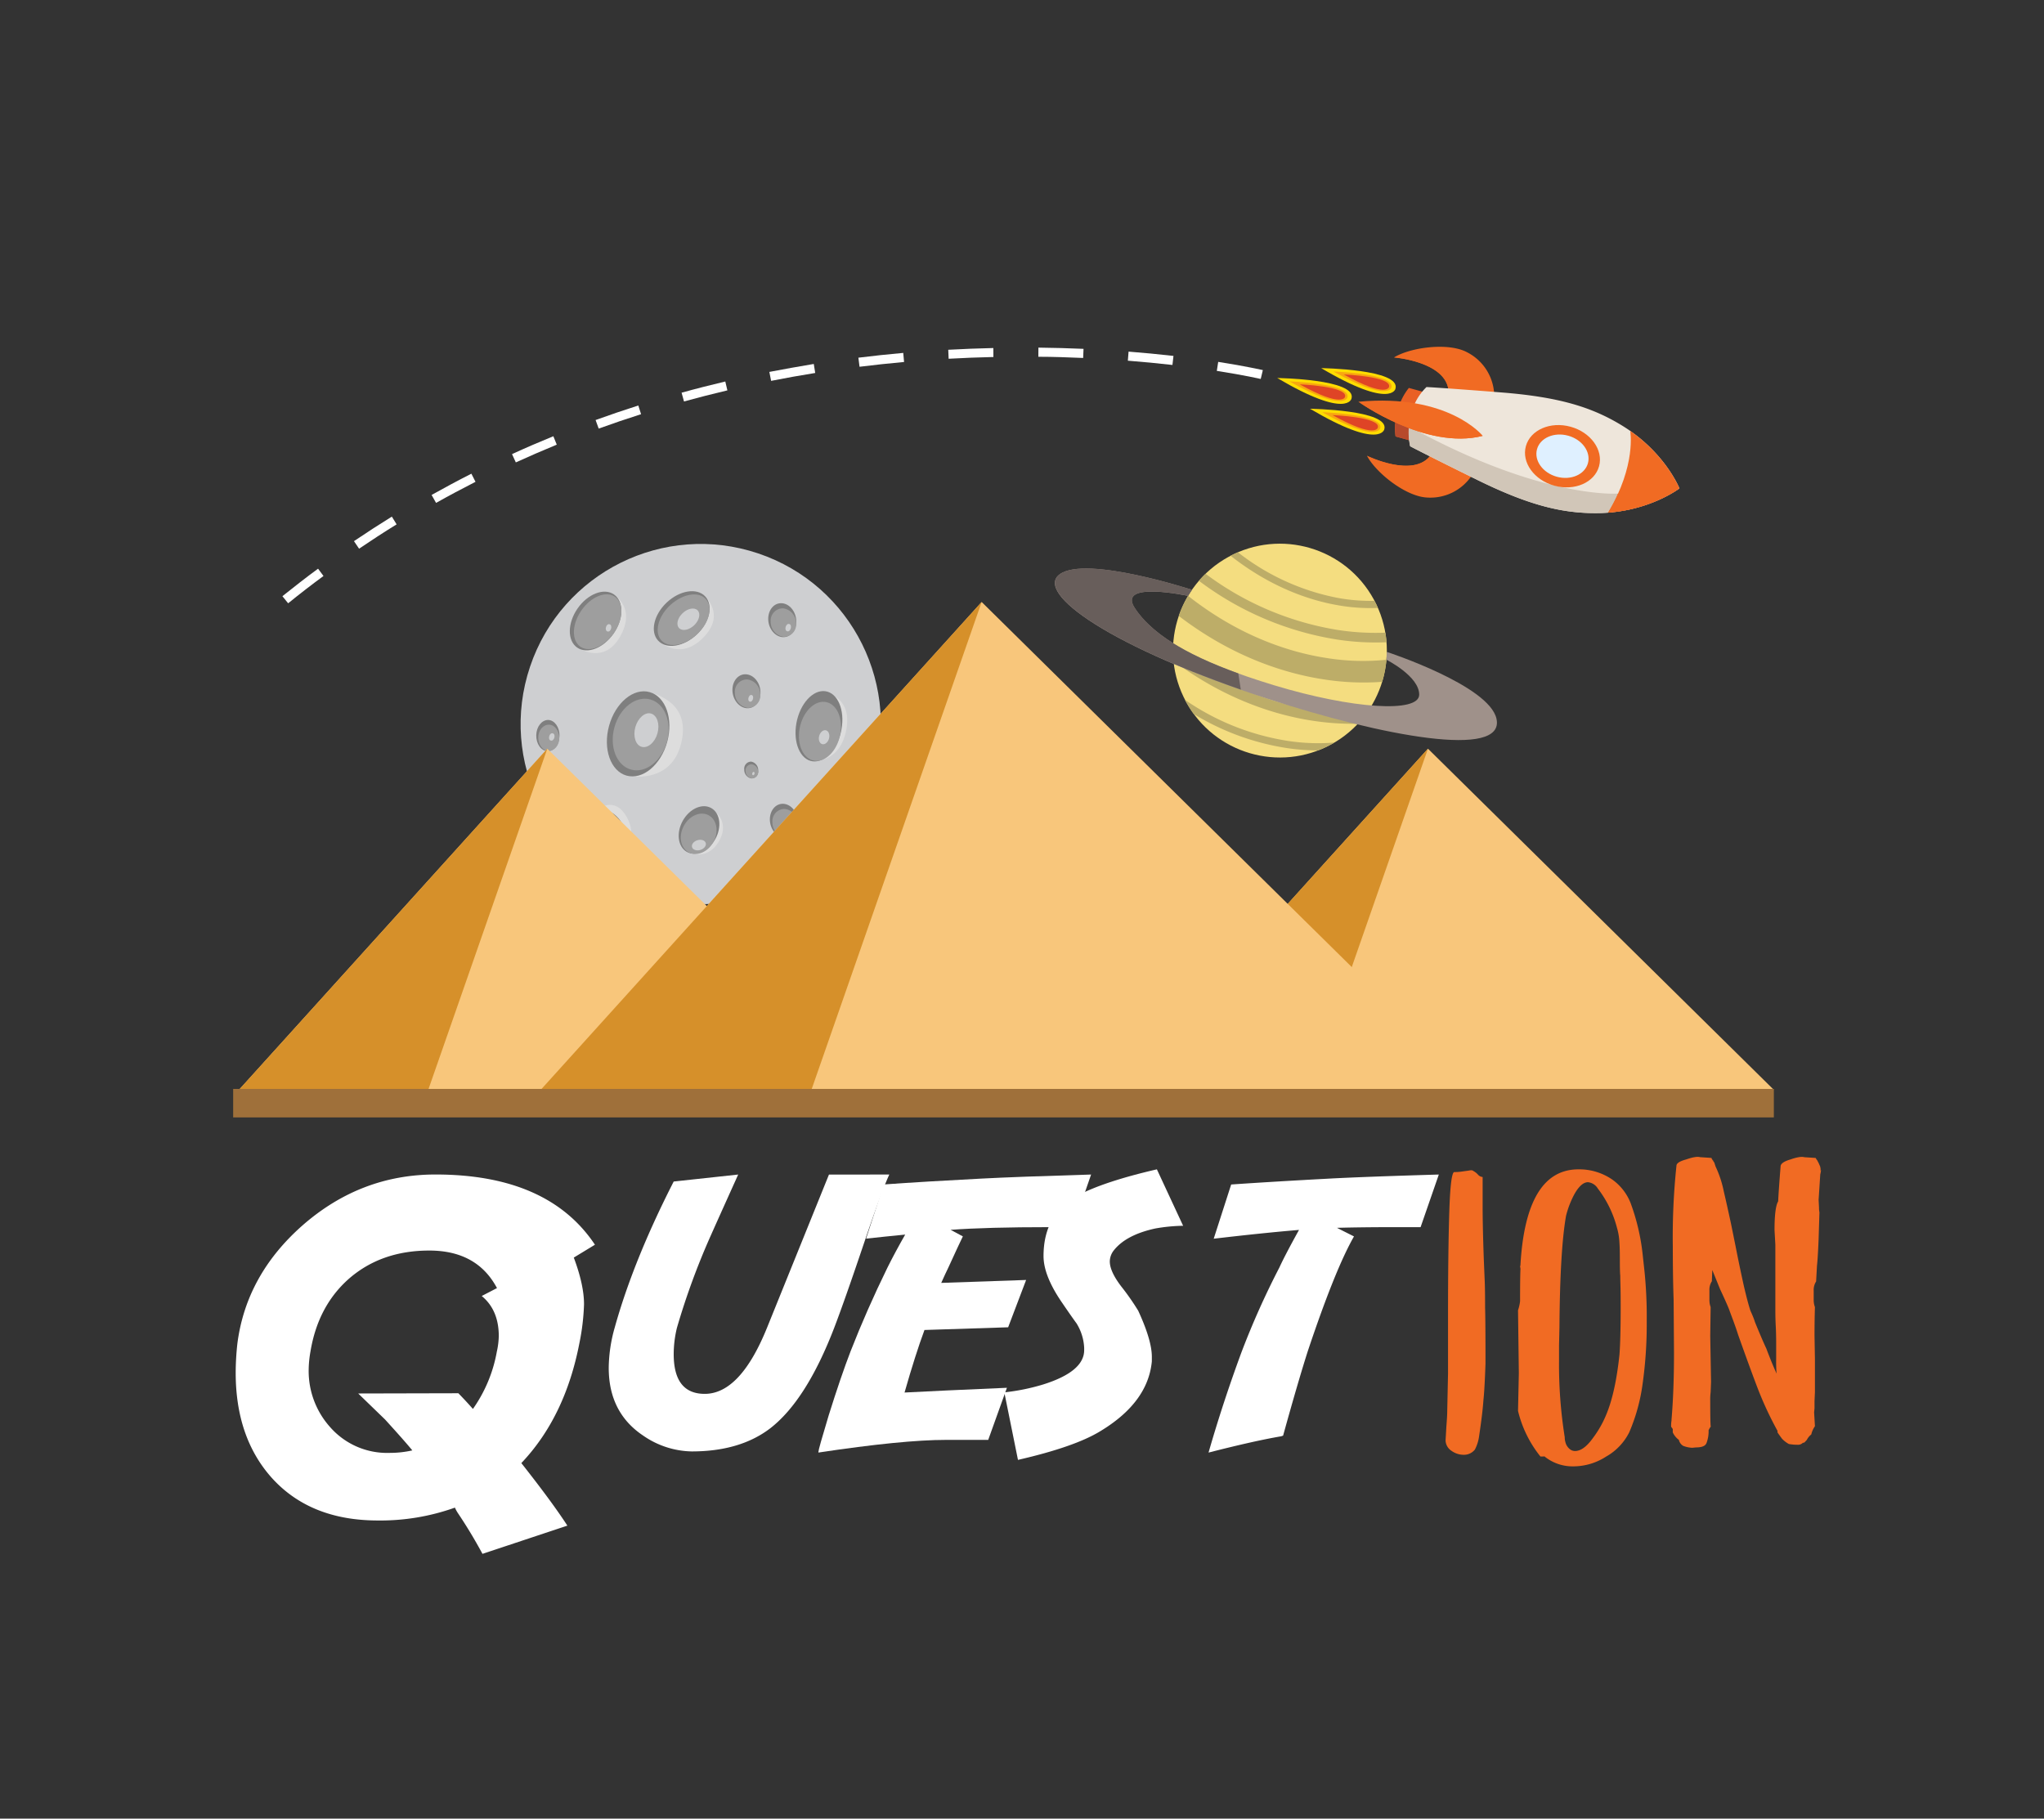 <svg id="Layer_1" data-name="Layer 1" xmlns="http://www.w3.org/2000/svg" viewBox="0 0 599 533"><rect x="0" y="0" width="599" height="533" fill="#333333" stroke="none"/><defs><style>.cls-1{fill:#cecfd1;}.cls-2{fill:#ddd;}.cls-3{fill:#7f7f7f;}.cls-4{fill:#9e9e9e;}.cls-5{fill:#fff;}.cls-6{fill:#f16b23;}.cls-7{fill:#fd0;}.cls-8{fill:#f8a710;}.cls-9{fill:#df4426;}.cls-10{fill:#e96025;}.cls-11{fill:#b74a2c;}.cls-12{fill:#eee6db;}.cls-13{fill:#d1c6b8;}.cls-14{fill:#dff0ff;}.cls-15{fill:#f4dd80;}.cls-16{fill:#bdad68;}.cls-17{fill:#9f918a;}.cls-18{fill:#685e5b;}.cls-19{fill:#f8c67b;}.cls-20{fill:#d6902a;}.cls-21{fill:#9f703a;}</style></defs><title>logo</title><circle class="cls-1" cx="204.46" cy="212" r="52.65" transform="matrix(0.32, -0.95, 0.95, 0.32, -61.47, 338.61)"/><path class="cls-2" d="M192.91,187.79s6,5.91,12.72-.47,2.13-11.36.8-12.77"/><path class="cls-2" d="M170.29,190.32s7,4.17,11.45-3.79-.81-11.67-2.48-12.61"/><ellipse class="cls-3" cx="199.78" cy="181.28" rx="9.47" ry="6.43" transform="translate(-69.93 187.07) rotate(-43.45)"/><path class="cls-4" d="M206.79,175.51c2.21,2.33,1.1,7-2.47,10.33s-8.25,4.23-10.45,1.91-1.1-7,2.47-10.33S204.58,173.18,206.79,175.51Z"/><ellipse class="cls-1" cx="201.73" cy="181.48" rx="3.76" ry="2.45" transform="translate(-69.53 188.47) rotate(-43.45)"/><path class="cls-2" d="M183.63,227.32s12.6,2.93,15.86-9c3.32-12.16-7-14.82-9.53-15.54"/><path class="cls-3" d="M190.38,202.84c4.7,1.31,7,7.85,5.14,14.61s-7.19,11.18-11.89,9.87-7-7.85-5.14-14.61S185.67,201.52,190.38,202.84Z"/><path class="cls-4" d="M190.59,205c4.25,1.18,6.42,6.74,4.85,12.42s-6.27,9.31-10.52,8.13-6.42-6.74-4.85-12.42S186.35,203.82,190.59,205Z"/><path class="cls-1" d="M190.77,209.12c1.79.5,2.65,3.08,1.91,5.77s-2.79,4.45-4.59,4-2.65-3.08-1.91-5.76S189,208.62,190.77,209.12Z"/><path class="cls-2" d="M181.11,250.63s6.6-4,2.54-11.2c-3.59-6.34-8.27-2.38-9.73-1.61"/><path class="cls-3" d="M174.15,237.69c2.68-1.41,6.4.35,8.33,3.93s1.31,7.61-1.36,9-6.41-.35-8.33-3.93S171.47,239.09,174.15,237.69Z"/><path class="cls-4" d="M175.59,239.4c2.41-1.27,5.68.14,7.29,3.14s1,6.46-1.45,7.73-5.68-.14-7.29-3.13S173.17,240.67,175.59,239.4Z"/><path class="cls-2" d="M202,248.52a4.71,4.71,0,0,1,1.42,1.73s4.44,1.35,7.35-3.84-.88-8.22-.88-8.22a2.72,2.72,0,0,1-2.11-.36"/><path class="cls-3" d="M208.46,236.84c2.62,1.51,3.13,5.6,1.13,9.13s-5.73,5.18-8.35,3.67-3.12-5.6-1.13-9.13S205.84,235.33,208.46,236.84Z"/><path class="cls-4" d="M207.78,239c2.36,1.36,2.92,4.87,1.25,7.84s-4.94,4.27-7.31,2.91-2.92-4.87-1.25-7.84S205.41,237.62,207.78,239Z"/><path class="cls-2" d="M238.81,221a6,6,0,0,1,2.38,1.56s5.41-.84,6.85-8.87-4-9.8-4-9.8a3.19,3.19,0,0,1-2.53.67"/><path class="cls-3" d="M241.87,202.58c3.65.51,5.76,5.52,4.73,11.19s-4.83,9.85-8.48,9.35-5.76-5.52-4.73-11.19S238.22,202.07,241.87,202.58Z"/><path class="cls-4" d="M241.86,205.72c3.29.46,5.25,4.69,4.39,9.45s-4.24,8.25-7.53,7.79-5.26-4.69-4.39-9.45S238.57,205.26,241.86,205.72Z"/><path class="cls-3" d="M160.65,211c1.88.06,3.37,2.15,3.31,4.68s-1.62,4.53-3.5,4.47-3.37-2.15-3.31-4.68S158.77,211,160.65,211Z"/><path class="cls-4" d="M160.9,212.39c1.7.05,3,1.81,3,3.94s-1.46,3.8-3.16,3.75-3-1.81-3-3.94S159.21,212.34,160.9,212.39Z"/><path class="cls-3" d="M218.65,197.62c2.28.15,4.16,2.49,4.21,5.24s-1.75,4.85-4,4.7-4.16-2.49-4.22-5.24S216.37,197.47,218.65,197.62Z"/><path class="cls-4" d="M219,199.12a4.39,4.39,0,0,1,3.8,4.41,3.59,3.59,0,0,1-3.64,3.93,4.39,4.39,0,0,1-3.8-4.42A3.58,3.58,0,0,1,219,199.12Z"/><path class="cls-3" d="M229.13,176.79c2.28.15,4.16,2.5,4.22,5.24s-1.76,4.85-4,4.7-4.17-2.49-4.22-5.24S226.85,176.64,229.13,176.79Z"/><path class="cls-4" d="M229.5,178.29a4.39,4.39,0,0,1,3.8,4.41,3.59,3.59,0,0,1-3.64,3.93,4.39,4.39,0,0,1-3.8-4.42A3.59,3.59,0,0,1,229.5,178.29Z"/><ellipse class="cls-3" cx="174.53" cy="181.98" rx="9.47" ry="6.43" transform="translate(-74.45 221.81) rotate(-55.28)"/><ellipse class="cls-4" cx="175.14" cy="182.21" rx="8.9" ry="5.8" transform="translate(-74.37 222.43) rotate(-55.29)"/><ellipse class="cls-1" cx="220" cy="204.66" rx="1.01" ry="0.68" transform="translate(-35.92 362.11) rotate(-74.53)"/><path class="cls-3" d="M229.61,235.58c2.28.15,4.16,2.5,4.22,5.24s-1.75,4.85-4,4.7-4.16-2.49-4.22-5.24S227.34,235.43,229.61,235.58Z"/><path class="cls-4" d="M230,237.08a4.39,4.39,0,0,1,3.8,4.41,3.59,3.59,0,0,1-3.64,3.93,4.39,4.39,0,0,1-3.8-4.42A3.59,3.59,0,0,1,230,237.08Z"/><ellipse class="cls-1" cx="230.97" cy="242.62" rx="1.01" ry="0.67" transform="translate(-64.36 400.7) rotate(-74.57)"/><path class="cls-3" d="M220.11,223.21a2.53,2.53,0,0,1,2.09,2.6,2.06,2.06,0,0,1-2,2.33,2.53,2.53,0,0,1-2.09-2.6A2.06,2.06,0,0,1,220.11,223.21Z"/><path class="cls-4" d="M220.29,224a2.17,2.17,0,0,1,1.88,2.18,1.78,1.78,0,0,1-1.8,1.95,2.18,2.18,0,0,1-1.88-2.19A1.77,1.77,0,0,1,220.29,224Z"/><ellipse class="cls-1" cx="220.78" cy="226.7" rx="0.5" ry="0.33" transform="translate(-56.38 379.41) rotate(-74.61)"/><ellipse class="cls-1" cx="241.49" cy="216.04" rx="2.1" ry="1.49" transform="translate(-31 391.37) rotate(-74.57)"/><ellipse class="cls-1" cx="204.82" cy="247.66" rx="2.1" ry="1.49" transform="translate(-63.25 70.39) rotate(-16.93)"/><ellipse class="cls-1" cx="230.99" cy="183.95" rx="1.11" ry="0.78" transform="translate(-7.79 357.67) rotate(-74.57)"/><ellipse class="cls-1" cx="181.89" cy="247.13" rx="1.1" ry="0.78" transform="translate(-104.63 356.97) rotate(-74.62)"/><ellipse class="cls-1" cx="178.33" cy="184" rx="1.1" ry="0.78" transform="translate(-46.48 306.96) rotate(-74.57)"/><ellipse class="cls-1" cx="161.7" cy="215.98" rx="1.1" ry="0.78" transform="translate(-89.6 314.17) rotate(-74.52)"/><path class="cls-5" d="M133.32,441.85a64.85,64.85,0,0,1-22.57,3.77q-20,0-31.3-12.71-10.38-11.78-10.38-30.58a78.65,78.65,0,0,1,.5-8.6q2.6-20.12,19.18-34.68,17-14.83,38.87-14.83,33,0,46.73,20.58l-6.2,3.77q3,8,3,13.7a66.94,66.94,0,0,1-1.37,11.45q-4.18,21.58-17,35.08,8.94,11.32,13.49,18.33l-24.88,8.27q-3.32-6.16-7.14-11.85A10.11,10.11,0,0,1,133.32,441.85Zm5.27-28.92a41.77,41.77,0,0,0,7-16.75,23.32,23.32,0,0,0,.58-4.57q0-7.68-5-11.78l4.47-2.32q-5.84-11-19.83-11-14.21,0-23.73,8.41-8.94,8-11.11,21.25a32.28,32.28,0,0,0-.51,5.16,24.6,24.6,0,0,0,6.35,17,22.18,22.18,0,0,0,17.31,7.48,29.87,29.87,0,0,0,6.71-.73q-2.09-2.58-8-9.07l-7.86-7.61,29.35-.07Q136.43,410.48,138.59,412.93Z"/><path class="cls-5" d="M260.61,344.23q-2.31,5-7.75,21.11t-8.4,23.83q-8.15,21.18-18.68,29.39-8.87,6.82-23.08,6.82a25.72,25.72,0,0,1-14.21-4.63q-10.1-6.75-10.1-19.86a44.34,44.34,0,0,1,1.73-11.72q5.48-19.72,17.31-42.89l18.9-2.05q-6.27,13.9-8.15,18.14a211,211,0,0,0-9.81,26.81,32.86,32.86,0,0,0-.94,7.68q0,11.65,9.09,11.65,10.39,0,18.24-19.33l18.17-44.94Z"/><path class="cls-5" d="M319.75,344.23l-5.34,15.42h-6.63q-18.68,0-29.21.79l3.6,1.92q-.86,1.72-4.25,9.13-.94,1.92-2.09,4.5l24.88-.86L295.44,389l-24.52.79q-2.67,7.21-5.84,18.33,10-.53,30-1.39L289.6,422H277.2q-12.69,0-37.36,3.71v-.2q0-.73,3-10.66,3.61-11.52,6.42-18.8,4.76-12.18,10.82-24.56,2.31-4.63,5.19-9.66-6.13.6-11.47,1.19L259,347.14q12-.86,28.63-1.72Q297.53,344.89,319.75,344.23Z"/><path class="cls-5" d="M346.72,359.25a50.71,50.71,0,0,0-8.15.79q-8.51,1.85-12.11,6.35a5.34,5.34,0,0,0-1.23,3.31q0,2.91,3.32,7.28a73.37,73.37,0,0,1,5,7.15q4,8.67,4,13.5V399q-1.15,12-15,20.39-7.5,4.63-24.23,8.47l-4-19.79a61.35,61.35,0,0,0,11.4-2.32q12-3.77,12-10.06V395a14.91,14.91,0,0,0-2.24-7.15q-1.23-1.65-4.26-6.09-5.41-7.88-5.41-13.63,0-12.31,10-17.74,7.71-4.1,23.22-7.68Z"/><path class="cls-5" d="M421.65,344.23l-5.34,15.42h-6.92q-10.17,0-17.6.2l5,2.52q-5.56,9.73-13.56,33.69-2.89,9.07-7.21,24.69l-.58.2q-7.79,1.32-21.27,4.77,4.26-14.83,9.74-29.65a237.16,237.16,0,0,1,11-24.56q1.73-3.77,5.77-11.05-11,.93-25,2.58l5.12-15.89q12.55-.86,28.63-1.72Q399.36,344.89,421.65,344.23Z"/><path class="cls-6" d="M434.72,410.37q-.24,3.73-1.31,10.85a11.91,11.91,0,0,1-1.19,3.62,4.09,4.09,0,0,1-3.22,1.53,6.16,6.16,0,0,1-3.7-1.21,3.75,3.75,0,0,1-1.67-3l.24-4.16q.24-3.07.24-4.16l.24-11.28v-17.2q0-18.3.36-29.91t1.43-11.94a14.73,14.73,0,0,0,1.91-.11l2.39-.33q1-.22,1.31.11a5,5,0,0,1,1.31,1,2,2,0,0,0,1.43.77v8.76q0,6,.36,15.78l.24,5.7q.12,2.41.12,8.11.12,3.51.12,16.32Q435.07,407.19,434.72,410.37Z"/><path class="cls-6" d="M482.58,387.36a125,125,0,0,1-1.19,18.08,54,54,0,0,1-3.94,14.35,16.8,16.8,0,0,1-6.8,7.12,17.69,17.69,0,0,1-9.55,2.85,13.06,13.06,0,0,1-8.59-3v.11h-1.08a34,34,0,0,1-6.57-13.37l.24-11.07-.24-18.41a13.74,13.74,0,0,0,.6-2.63q0-7.34.12-9.53l-.12-.77c.08-.07.12-.26.12-.55q1.67-27.83,17-27.83a17.05,17.05,0,0,1,9.91,3,15.29,15.29,0,0,1,5.37,6.9,62.66,62.66,0,0,1,3.46,14.46q.48,4.38.6,5.48A131.94,131.94,0,0,1,482.58,387.36ZM474.94,383q0-4.05-.06-6.14t-.06-3q-.12-1.09-.12-4.82,0-3.18-.12-4.82a18.24,18.24,0,0,0-.72-4.38,32,32,0,0,0-5.61-11.5,3.86,3.86,0,0,0-2.87-1.86q-2,0-3.94,3.4a27.3,27.3,0,0,0-2.51,6.46Q457.16,366.44,457,389l-.12,5.37v4.38a135.21,135.21,0,0,0,1.67,22.46,4.93,4.93,0,0,0,.12,1.15,7.92,7.92,0,0,0,.24.82,3.88,3.88,0,0,0,1,1.42,2.39,2.39,0,0,0,1.67.66q2.51,0,5.25-3.83a30.49,30.49,0,0,0,3.82-6.68q2.75-6.46,3.94-17.75Q474.94,392.4,474.94,383Z"/><path class="cls-6" d="M533.67,342.88l-.12.77-.12.55-.48,7.45.12,2.3a5.88,5.88,0,0,0,.06,1,3.29,3.29,0,0,1,.06.44l-.24,7.78q-.24,5.81-.48,7.78l-.24,4.38v.22a4.59,4.59,0,0,0-.72,2.74V381a6,6,0,0,0,.36,2.08q-.12,3.73-.12,8.44l.12,6.79V408l-.12,2.63v2.08l-.12,1.21.24,4.05V418a6.81,6.81,0,0,0-1.07,2.41A4.51,4.51,0,0,0,529.5,422l-.72.77-.48.11a1.9,1.9,0,0,1-1.31.55,15.23,15.23,0,0,1-2.75-.22,8.25,8.25,0,0,1-2-1.53Q521,420,520.9,419.79v-.44a102,102,0,0,1-5.73-12.27q-2.27-5.92-5.85-16-.12-.44-.66-2t-1.73-4.71q-.36-1.2-2.87-6.57l-2.27-5.59-.12,3.07v.22a4.59,4.59,0,0,0-.72,2.74V381a6,6,0,0,0,.36,2.08l-.12,8.44.12,6.79.12,6.68-.12,3a16.89,16.89,0,0,0-.12,2.63q0,5.81.12,7.34c0,.07,0,.11.12.11q-.24.11-.72,1.1a9.76,9.76,0,0,1-.6,3.72q-.48,1.31-3,1.31l-1.19.11a8.12,8.12,0,0,1-2.63-.55A2.69,2.69,0,0,1,492,422a5.73,5.73,0,0,1-1.79-2.19v-1l-.48-.66a9,9,0,0,1,.12-1.86V416q.72-8.55.72-19.5L490.46,381q-.24-7-.24-15.78a199.71,199.71,0,0,1,1.07-23.56q0-1.09,2.87-1.86,2.87-1,4.06-.66l3.34.22a.6.6,0,0,0,.24.44.35.35,0,0,0,.24.33l.12.33q.24.22.24.33l.36,1.1a31.34,31.34,0,0,1,2.39,7.23q.47,2,1,4.38t1.13,5.15l1.31,6.46q1,5.15,2.39,11.5,1.19,5.15,2,7.56,1,2.19,1.31,3.29,2.15,5.26,3.34,7.78,1.43,3.84,3,7.34a43.81,43.81,0,0,1-.12-4.38v-4.27q0-3-.12-5.26-.12-2.08-.12-5V364.79l-.24-4.27q0-6.68,1.07-8.44.12-2.85.72-10.41.24-1.09,2.87-1.86,2.87-1,4.06-.66l3.34.22.24.44q.24.22.24.33l.36.66.48,1.1.12.66v.55Z"/><path class="cls-5" d="M174.54,123.1l.91,2.51c4.06-1.47,8.24-2.89,12.42-4.22l-.81-2.55C182.84,120.19,178.63,121.62,174.54,123.1Z"/><path class="cls-5" d="M150.05,133.09l1.11,2.43c3.95-1.8,8-3.55,12-5.2l-1-2.47C158.13,129.5,154,131.27,150.05,133.09Z"/><path class="cls-5" d="M126.48,145.06l1.31,2.33c3.77-2.12,7.66-4.19,11.56-6.18l-1.21-2.38C134.2,140.83,130.28,142.93,126.48,145.06Z"/><path class="cls-5" d="M82.76,174.73l1.68,2.08c3.4-2.75,6.88-5.45,10.36-8l-1.59-2.14C89.7,169.24,86.18,172,82.76,174.73Z"/><path class="cls-5" d="M103.73,158.6l1.5,2.21c3.59-2.44,7.29-4.84,11-7.13l-1.4-2.27C111.09,153.73,107.35,156.15,103.73,158.6Z"/><path class="cls-5" d="M278,105.14c4.36-.24,8.78-.42,13.12-.51L291.1,102c-4.37.1-8.81.27-13.21.51Z"/><path class="cls-5" d="M330.52,105.71c4.41.34,8.81.77,13.07,1.25l.3-2.65c-4.29-.49-8.72-.91-13.16-1.26Z"/><path class="cls-5" d="M304.29,104.56c4.35,0,8.77.17,13.13.35l.11-2.67c-4.39-.19-8.84-.31-13.22-.36Z"/><path class="cls-5" d="M370.08,108.46c-.19,0-4.79-1.12-13.08-2.4l-.41,2.64c8.17,1.27,12.83,2.36,12.87,2.36Z"/><path class="cls-5" d="M251.89,107.49c4.32-.54,8.71-1,13.05-1.4l-.24-2.66c-4.37.39-8.79.86-13.15,1.4Z"/><path class="cls-5" d="M225.46,109l.52,2.62c4.26-.84,8.61-1.62,12.92-2.31l-.42-2.64C234.13,107.39,229.76,108.18,225.46,109Z"/><path class="cls-5" d="M199.74,115.09l.71,2.57c4.18-1.15,8.46-2.25,12.71-3.25l-.61-2.6C208.26,112.83,203.94,113.92,199.74,115.09Z"/><path class="cls-7" d="M387.18,107.89s23.33.31,21.77,6C409,113.87,407.84,120.1,387.18,107.89Z"/><path class="cls-8" d="M390.77,108.89s18.07.58,17,4.66C407.72,113.55,407.05,118,390.77,108.89Z"/><path class="cls-9" d="M393.78,109.74s14.14.57,13.29,3.65C407.07,113.39,406.51,116.83,393.78,109.74Z"/><path class="cls-7" d="M383.91,119.8s23.33.31,21.77,6C405.68,125.79,404.56,132,383.91,119.8Z"/><path class="cls-8" d="M387.49,120.81s18.07.58,17,4.66C404.45,125.47,403.78,130,387.49,120.81Z"/><path class="cls-9" d="M390.5,121.65s14.14.57,13.29,3.65C403.8,125.31,403.23,128.75,390.5,121.65Z"/><path class="cls-7" d="M374.3,110.79s23.33.31,21.77,6C396.07,116.77,395,123,374.3,110.79Z"/><path class="cls-8" d="M377.88,111.79s18.07.58,17,4.66C394.84,116.45,394.17,120.94,377.88,111.79Z"/><path class="cls-9" d="M380.89,112.64s14.14.57,13.29,3.65C394.19,116.29,393.62,119.73,380.89,112.64Z"/><path class="cls-6" d="M437.88,115.56a14.58,14.58,0,0,0-7.93-12.31c-5.58-3-16.74-1.41-21.43,1.51,0,0,15.25,1.18,16,9.8Z"/><path class="cls-6" d="M429,114.35l-.15.53-4.35-.33c-.73-8.61-16-9.8-16-9.8S425.47,101.89,429,114.35Z"/><path class="cls-6" d="M431.36,139.29a14.58,14.58,0,0,1-13.11,6.53c-6.32-.27-15.11-7.34-17.65-12.25,0,0,13.71,6.77,18.74-.26Z"/><path class="cls-6" d="M423.1,135.79l.15-.53-3.91-1.94c-5,7-18.74.26-18.74.26S412.61,144.22,423.1,135.79Z"/><path class="cls-10" d="M414.12,129.34c-.6-2.53-.06-6.7.08-7.63.36-.86,2-4.73,3.83-6.6l-5.16-1.42a17.64,17.64,0,0,0-3.26,6.55h0l-.05.19-.05.18h0a17.64,17.64,0,0,0-.55,7.3Z"/><path class="cls-11" d="M409,127.93l5.16,1.42a9.27,9.27,0,0,1-.18-1.12l-1-3.48-3.86-2.14A16.65,16.65,0,0,0,409,127.93Z"/><path class="cls-12" d="M468.28,150.38c14.74-.18,23.88-7.24,23.88-7.24s-4.25-10.74-16.83-18.43c-8.79-5.38-18.43-8.36-35.29-9.69s-22-1.59-22-1.59a16.28,16.28,0,0,0-4.47,7.79,20.12,20.12,0,0,0-.3,9.57s4.59,2.44,19.76,9.9S458,150.51,468.28,150.38Z"/><polygon class="cls-13" points="474.18 144.67 474.18 144.67 474.18 144.67 474.18 144.67"/><path class="cls-13" d="M412.88,124.94a19,19,0,0,0,.36,5.85s4.59,2.44,19.76,9.9,25,9.82,35.29,9.69c1.53,0,3-.12,4.4-.27l1.49-5.45C474.13,144.67,451.61,146.36,412.88,124.94Z"/><ellipse class="cls-6" cx="457.91" cy="133.72" rx="8.96" ry="11.12" transform="translate(207.65 539.84) rotate(-74.64)"/><ellipse class="cls-14" cx="457.91" cy="133.72" rx="6.24" ry="7.74" transform="translate(207.65 539.84) rotate(-74.64)"/><path class="cls-6" d="M471.26,150.25c13-1,20.91-7.11,20.91-7.11s-3.71-9.36-14.43-16.86C477.74,126.33,479.61,136.28,471.26,150.25Z"/><path class="cls-6" d="M474.18,144.67a54.43,54.43,0,0,1-2.92,5.57h0a43.79,43.79,0,0,0,19.41-6.13h0l.31-.19,0,0,.26-.17,0,0,.21-.14,0,0,.16-.11,0,0,.12-.08,0,0,.08-.06h0l.06,0,0,0s-5.54,2-18,1.53Z"/><polygon class="cls-6" points="474.18 144.67 474.18 144.67 474.18 144.67 474.18 144.67"/><path class="cls-6" d="M434.53,127.74s-10-12.49-36.44-10C398.09,117.73,417.91,132,434.53,127.74Z"/><path class="cls-6" d="M398.09,117.73s19.81,14.3,36.44,10C434.53,127.74,413.61,126.17,398.09,117.73Z"/><circle class="cls-15" cx="375.08" cy="190.68" r="31.33" transform="translate(-45.5 203.03) rotate(-28.63)"/><path class="cls-16" d="M362.78,161.86a68.3,68.3,0,0,0,29.31,13.38,52.88,52.88,0,0,0,10.71.85q.54,1,1,2.08a54,54,0,0,1-12-.84c-7.74-1.37-19.16-5-31.19-14.46Q361.71,162.32,362.78,161.86Z"/><path class="cls-16" d="M391.91,187.45a90.78,90.78,0,0,1-40.56-17.23q.92-1.07,1.94-2.06a88,88,0,0,0,38.9,16.49,72.47,72.47,0,0,0,13.79.77q.24,1.4.35,2.81A75.11,75.11,0,0,1,391.91,187.45Z"/><path class="cls-16" d="M348.17,174.63c15.57,12.28,30.62,16.71,40.72,18.24a66.93,66.93,0,0,0,17.41.49,31.51,31.51,0,0,1-1.26,6.47,75,75,0,0,1-16.79-.67c-10.68-1.58-26.46-6.13-42.81-18.65A31.42,31.42,0,0,1,348.17,174.63Z"/><path class="cls-16" d="M343.89,193.69a31.19,31.19,0,0,1-.12-4.08c15.86,12.48,31.22,17,41.52,18.52a71.18,71.18,0,0,0,15.35.68,31,31,0,0,1-2.69,3.3,76.39,76.39,0,0,1-13-.84C374.7,209.76,359.61,205.44,343.89,193.69Z"/><path class="cls-16" d="M377.4,217.14a58.7,58.7,0,0,0,13.67.48l-1,.56a31.55,31.55,0,0,1-3.8,1.76,64.64,64.64,0,0,1-9.11-.69,73.78,73.78,0,0,1-27.34-10,31.56,31.56,0,0,1-2.27-3.57l-.31-.59A72.59,72.59,0,0,0,377.4,217.14Z"/><path class="cls-17" d="M406.3,193.36s9.64,4.82,9.6,10.24-19.62,4.16-42.37-2.72-35.32-14.05-41-22.68c-5.3-8.1,15.6-3.56,15.6-3.56l1.14-1.78s-30.81-10.08-38.63-4.62,15.06,21.64,60.91,36.58c33.4,10.89,69.6,17.71,67,5.83-2.16-9.82-32.16-19.6-32.16-19.6Z"/><path class="cls-18" d="M332.57,178.19c4.69,7.18,14.18,13.35,30.31,19.17.23,1.37.48,3.05.75,4.76-40.5-14.15-60.29-28.75-52.95-33.89,7.81-5.46,38.63,4.62,38.63,4.62l-1.14,1.78S327.27,170.09,332.57,178.19Z"/><polygon class="cls-19" points="261.74 319.4 70.03 319.4 160.39 219.43 261.74 319.4"/><polygon class="cls-20" points="125.5 319.4 70.03 319.4 160.39 219.43 159.83 221.02 125.5 319.4"/><polygon class="cls-19" points="519.82 319.4 328.12 319.4 418.47 219.43 519.82 319.4"/><polygon class="cls-20" points="383.59 319.4 328.12 319.4 418.47 219.43 417.91 221.02 383.59 319.4"/><polygon class="cls-19" points="432.61 319.4 158.47 319.4 287.68 176.43 432.61 319.4"/><polygon class="cls-20" points="237.79 319.4 158.47 319.4 287.68 176.43 286.88 178.71 237.79 319.4"/><rect class="cls-21" x="68.33" y="319.14" width="451.5" height="8.35"/></svg>